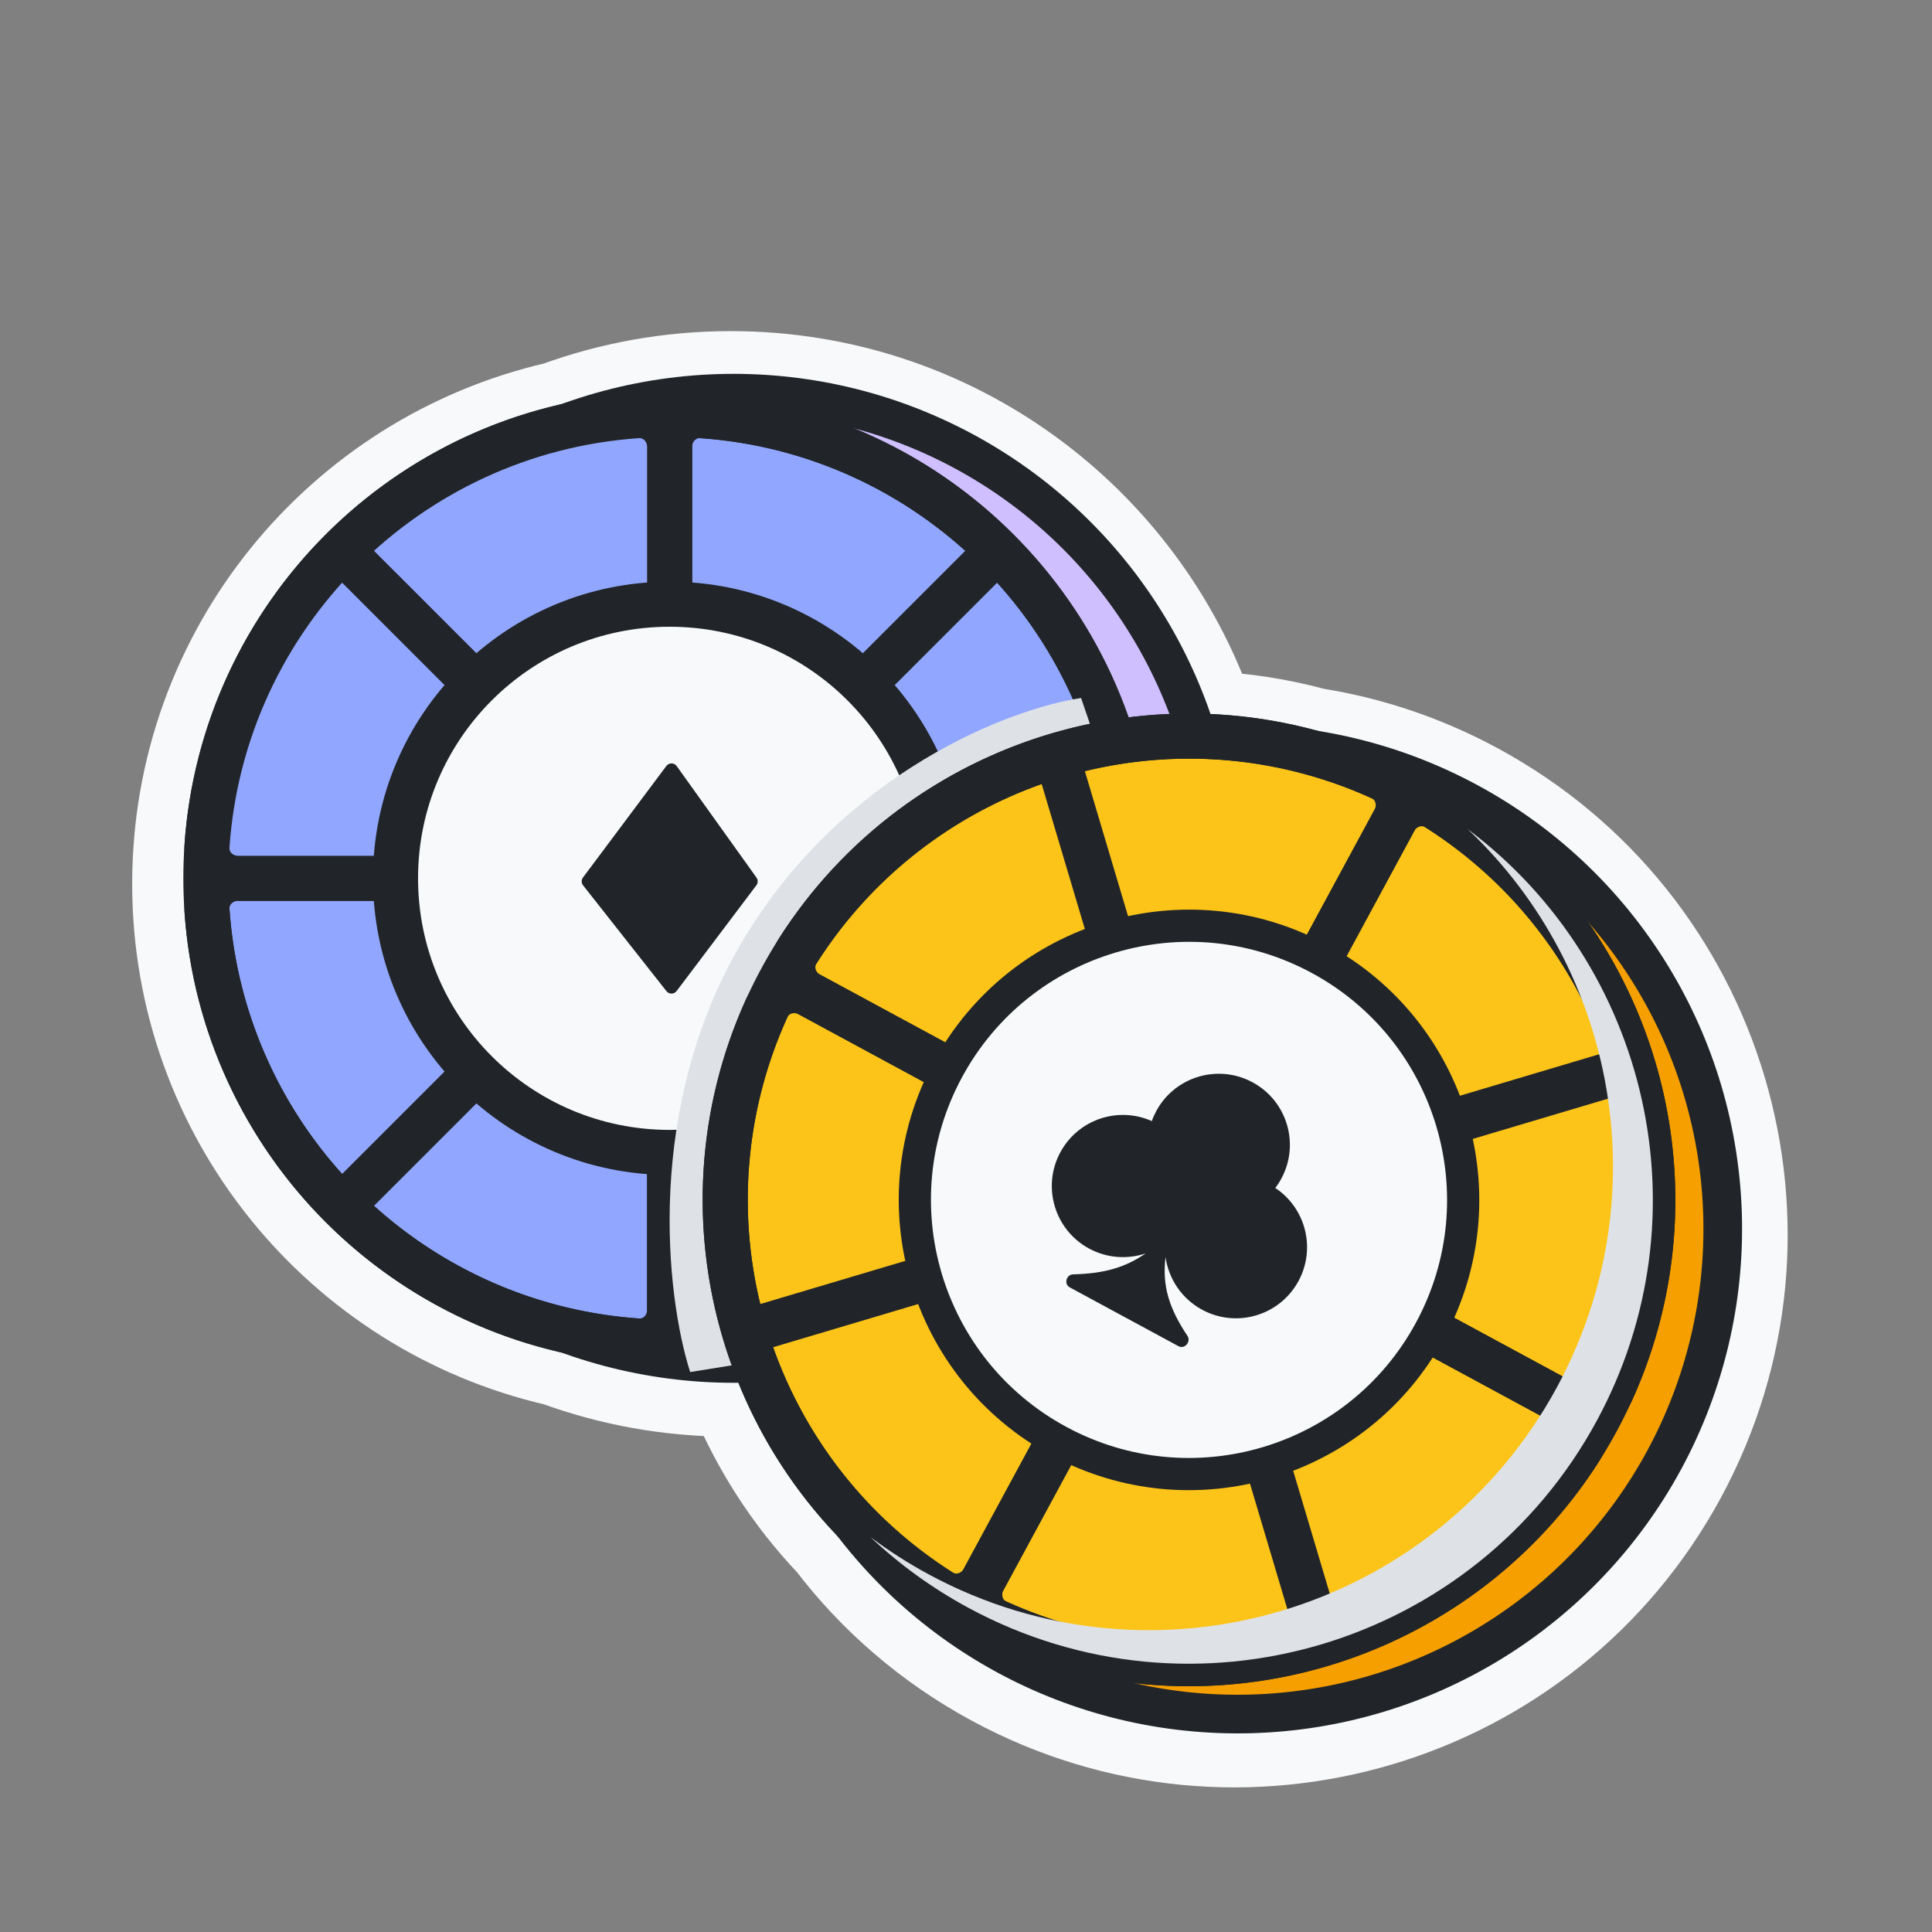 <svg width="60" height="60" viewBox="0 0 60 60" fill="none" xmlns="http://www.w3.org/2000/svg">
<rect x="0" y="0" width="60" height="60" fill="#808080" stroke="none"/>
<g clip-path="url(#clip0_50_5836)">
<mask id="path-1-outside-1_50_5836" maskUnits="userSpaceOnUse" x="-3.086" y="2.938" width="65.981" height="58.717" fill="black">
<rect fill="white" x="-3.086" y="2.938" width="65.981" height="58.717"/>
<path fill-rule="evenodd" clip-rule="evenodd" d="M17.314 42.17C10.607 40.63 5.605 34.625 5.605 27.451C5.605 20.277 10.607 14.271 17.314 12.731C18.992 12.118 20.803 11.783 22.693 11.783C29.559 11.783 35.393 16.2 37.51 22.346C38.609 22.395 39.711 22.564 40.796 22.859C42.504 23.13 44.196 23.689 45.803 24.559C53.413 28.677 56.244 38.185 52.126 45.795C48.008 53.405 38.501 56.236 30.891 52.118C28.875 51.027 27.195 49.558 25.89 47.847C24.571 46.461 23.546 44.851 22.843 43.117C22.793 43.118 22.743 43.118 22.693 43.118C20.803 43.118 18.991 42.783 17.314 42.17Z"/>
</mask>
<path fill-rule="evenodd" clip-rule="evenodd" d="M17.314 42.17C10.607 40.63 5.605 34.625 5.605 27.451C5.605 20.277 10.607 14.271 17.314 12.731C18.992 12.118 20.803 11.783 22.693 11.783C29.559 11.783 35.393 16.2 37.51 22.346C38.609 22.395 39.711 22.564 40.796 22.859C42.504 23.13 44.196 23.689 45.803 24.559C53.413 28.677 56.244 38.185 52.126 45.795C48.008 53.405 38.501 56.236 30.891 52.118C28.875 51.027 27.195 49.558 25.89 47.847C24.571 46.461 23.546 44.851 22.843 43.117C22.793 43.118 22.743 43.118 22.693 43.118C20.803 43.118 18.991 42.783 17.314 42.17Z" fill="#F8F9FA"/>
<path d="M5.605 27.451L4.105 27.451L4.105 27.451L5.605 27.451ZM17.314 42.17L17.829 40.761C17.77 40.74 17.71 40.722 17.649 40.708L17.314 42.17ZM17.314 12.731L17.65 14.193C17.711 14.179 17.77 14.161 17.829 14.14L17.314 12.731ZM22.693 11.783L22.693 10.283L22.693 10.283L22.693 11.783ZM37.51 22.346L36.092 22.835C36.292 23.417 36.829 23.818 37.444 23.845L37.51 22.346ZM40.796 22.859L40.402 24.307C40.455 24.321 40.508 24.332 40.562 24.341L40.796 22.859ZM25.89 47.847L27.083 46.937C27.05 46.894 27.014 46.852 26.977 46.813L25.89 47.847ZM22.843 43.117L24.234 42.554C24.002 41.983 23.445 41.612 22.829 41.617L22.843 43.117ZM22.693 43.118L22.693 41.618L22.693 41.618L22.693 43.118ZM4.105 27.451C4.105 35.339 9.605 41.939 16.978 43.632L17.649 40.708C11.609 39.321 7.105 33.91 7.105 27.451L4.105 27.451ZM16.979 11.269C9.605 12.962 4.105 19.562 4.105 27.451L7.105 27.451C7.105 20.991 11.609 15.58 17.65 14.193L16.979 11.269ZM22.693 10.283C20.625 10.283 18.639 10.65 16.799 11.322L17.829 14.14C19.344 13.586 20.982 13.283 22.693 13.283L22.693 10.283ZM38.928 21.858C36.609 15.124 30.218 10.283 22.693 10.283L22.693 13.283C28.899 13.283 34.177 17.275 36.092 22.835L38.928 21.858ZM37.444 23.845C38.433 23.888 39.425 24.04 40.402 24.307L41.191 21.412C39.996 21.087 38.784 20.901 37.576 20.848L37.444 23.845ZM46.517 23.24C44.758 22.288 42.904 21.674 41.031 21.378L40.562 24.341C42.104 24.585 43.634 25.091 45.09 25.878L46.517 23.24ZM53.446 46.509C57.958 38.17 54.856 27.752 46.517 23.24L45.09 25.878C51.971 29.602 54.531 38.199 50.807 45.081L53.446 46.509ZM30.177 53.437C38.515 57.949 48.933 54.847 53.446 46.509L50.807 45.081C47.083 51.962 38.486 54.522 31.605 50.798L30.177 53.437ZM24.697 48.756C26.128 50.633 27.971 52.243 30.177 53.437L31.605 50.798C29.779 49.811 28.261 48.483 27.083 46.937L24.697 48.756ZM26.977 46.813C25.79 45.566 24.867 44.117 24.234 42.554L21.453 43.681C22.225 45.586 23.352 47.355 24.803 48.88L26.977 46.813ZM22.693 44.618C22.748 44.618 22.803 44.618 22.858 44.617L22.829 41.617C22.784 41.618 22.738 41.618 22.693 41.618L22.693 44.618ZM16.799 43.579C18.639 44.252 20.625 44.618 22.693 44.618L22.693 41.618C20.981 41.618 19.344 41.315 17.829 40.761L16.799 43.579Z" fill="#F8F9FA" mask="url(#path-1-outside-1_50_5836)"/>
<circle cx="22.781" cy="27.277" r="15.067" fill="#D0BFFF" stroke="#212529" stroke-width="1.2" stroke-linecap="round" stroke-linejoin="round"/>
<circle cx="20.796" cy="27.277" r="14.402" fill="#91A7FF" stroke="#212529" stroke-width="1.4" stroke-linecap="round" stroke-linejoin="round"/>
<path d="M20.796 27.277H34.198C34.751 27.277 35.202 26.829 35.164 26.278C34.919 22.699 33.366 19.48 30.98 17.093M20.796 27.277V13.875C20.796 13.323 21.244 12.871 21.796 12.909C25.374 13.154 28.594 14.707 30.98 17.093M20.796 27.277L30.98 17.093" stroke="#212529" stroke-width="1.4" stroke-linecap="round" stroke-linejoin="round"/>
<path d="M20.796 27.277L7.394 27.277C6.841 27.277 6.39 27.726 6.428 28.277C6.673 31.856 8.226 35.075 10.612 37.461M20.796 27.277L20.796 40.68C20.796 41.232 20.348 41.683 19.797 41.646C16.218 41.4 12.998 39.847 10.612 37.461M20.796 27.277L10.612 37.461" stroke="#212529" stroke-width="1.4" stroke-linecap="round" stroke-linejoin="round"/>
<path d="M34.198 27.277H20.796V40.68C20.796 41.232 21.244 41.683 21.796 41.646C25.374 41.4 28.594 39.847 30.98 37.461C33.366 35.075 34.919 31.856 35.164 28.277C35.202 27.726 34.751 27.277 34.198 27.277Z" fill="#91A7FF"/>
<path d="M20.796 27.277H34.198C34.751 27.277 35.202 27.726 35.164 28.277C34.919 31.856 33.366 35.075 30.98 37.461M20.796 27.277V40.68C20.796 41.232 21.244 41.683 21.796 41.646C25.374 41.4 28.594 39.847 30.98 37.461M20.796 27.277L30.98 37.461" stroke="#212529" stroke-width="1.4" stroke-linecap="round" stroke-linejoin="round"/>
<path d="M7.394 27.277L20.796 27.277L20.796 13.875C20.796 13.323 20.348 12.871 19.797 12.909C16.218 13.154 12.998 14.707 10.612 17.093C8.226 19.48 6.673 22.699 6.428 26.278C6.39 26.829 6.841 27.277 7.394 27.277Z" fill="#91A7FF"/>
<path d="M20.796 27.277L7.394 27.277C6.841 27.277 6.39 26.829 6.428 26.278C6.673 22.699 8.226 19.48 10.612 17.093M20.796 27.277L20.796 13.875C20.796 13.323 20.348 12.871 19.797 12.909C16.218 13.154 12.998 14.707 10.612 17.093M20.796 27.277L10.612 17.093" stroke="#212529" stroke-width="1.4" stroke-linecap="round" stroke-linejoin="round"/>
<circle cx="20.796" cy="27.277" r="8.513" fill="#F8F9FA" stroke="#212529" stroke-width="1.4" stroke-linecap="round" stroke-linejoin="round"/>
<path d="M18.105 27.252L20.693 23.789C20.774 23.68 20.938 23.682 21.016 23.792L23.494 27.255C23.544 27.326 23.543 27.422 23.491 27.492L21.013 30.778C20.934 30.882 20.778 30.884 20.697 30.781L18.108 27.495C18.052 27.424 18.05 27.324 18.105 27.252Z" fill="#212529"/>
<g style="mix-blend-mode:multiply">
<path d="M33.574 21.678L34.481 24.329C32.272 25.655 27.462 28.906 25.899 31.306C24.336 33.707 24.876 39.423 25.341 41.982L21.434 42.61C20.689 40.284 19.982 34.335 23.108 29.143C26.234 23.952 31.388 22.003 33.574 21.678Z" fill="#DEE2E6"/>
</g>
<circle cx="38.435" cy="38.165" r="15.067" transform="rotate(28.419 38.435 38.165)" fill="#F59F00" stroke="#212529" stroke-width="1.2" stroke-linecap="round" stroke-linejoin="round"/>
<circle cx="36.926" cy="37.264" r="14.402" transform="rotate(28.419 36.926 37.264)" fill="#FCC419" stroke="#212529" stroke-width="1.4" stroke-linecap="round" stroke-linejoin="round"/>
<path d="M36.926 37.264L48.713 43.642C49.199 43.905 49.809 43.726 50.038 43.223C51.526 39.959 51.692 36.388 50.729 33.154M36.926 37.264L43.304 25.477C43.567 24.991 44.176 24.807 44.643 25.103C47.674 27.022 49.766 29.92 50.729 33.154M36.926 37.264L50.729 33.154" stroke="#212529" stroke-width="1.4" stroke-linecap="round" stroke-linejoin="round"/>
<path d="M36.926 37.264L25.138 30.885C24.653 30.623 24.042 30.802 23.813 31.305C22.326 34.569 22.159 38.14 23.122 41.374M36.926 37.264L30.547 49.051C30.284 49.537 29.675 49.72 29.209 49.425C26.178 47.506 24.085 44.608 23.122 41.374M36.926 37.264L23.122 41.374" stroke="#212529" stroke-width="1.4" stroke-linecap="round" stroke-linejoin="round"/>
<path d="M36.926 37.264L48.713 43.642C49.199 43.905 49.382 44.514 49.087 44.981C47.168 48.012 44.27 50.104 41.036 51.067M36.926 37.264L30.547 49.051C30.284 49.537 30.464 50.147 30.966 50.376C34.231 51.864 37.801 52.03 41.036 51.067M36.926 37.264L41.036 51.067" stroke="#212529" stroke-width="1.4" stroke-linecap="round" stroke-linejoin="round"/>
<path d="M36.926 37.264L25.138 30.886C24.653 30.623 24.469 30.013 24.765 29.547C26.684 26.516 29.581 24.423 32.816 23.46M36.926 37.264L43.304 25.477C43.567 24.991 43.387 24.381 42.885 24.151C39.62 22.664 36.05 22.497 32.816 23.46M36.926 37.264L32.816 23.46" stroke="#212529" stroke-width="1.4" stroke-linecap="round" stroke-linejoin="round"/>
<circle cx="36.926" cy="37.264" r="8.513" transform="rotate(28.419 36.926 37.264)" fill="#F8F9FA" stroke="#212529" stroke-linecap="round" stroke-linejoin="round"/>
<path fill-rule="evenodd" clip-rule="evenodd" d="M39.792 36.605C39.737 36.708 39.675 36.804 39.606 36.894C40.548 37.519 40.874 38.77 40.326 39.784C39.745 40.856 38.406 41.255 37.333 40.675C36.693 40.328 36.292 39.711 36.197 39.041C36.089 39.932 36.303 40.624 36.877 41.487C36.998 41.668 36.789 41.911 36.598 41.807L33.221 39.98C33.033 39.878 33.114 39.581 33.327 39.576C34.265 39.553 34.926 39.377 35.581 38.925C35.02 39.114 34.384 39.079 33.822 38.775C32.75 38.195 32.351 36.855 32.931 35.783C33.484 34.761 34.726 34.35 35.77 34.816C35.807 34.71 35.854 34.606 35.909 34.504C36.489 33.431 37.829 33.033 38.901 33.613C39.974 34.193 40.373 35.533 39.792 36.605Z" fill="#212529"/>
<g style="mix-blend-mode:multiply">
<path fill-rule="evenodd" clip-rule="evenodd" d="M28.834 48.889C35.829 52.674 44.569 50.072 48.355 43.076C51.529 37.21 50.212 30.119 45.58 25.749C51.197 29.959 53.033 37.759 49.592 44.118C45.807 51.114 37.067 53.716 30.071 49.93C28.941 49.319 27.926 48.578 27.033 47.736C27.596 48.158 28.197 48.544 28.834 48.889Z" fill="#DEE2E6"/>
</g>
</g>
<defs>
<clipPath id="clip0_50_5836">
<rect width="60" height="60" fill="white"/>
</clipPath>
</defs>
</svg>
